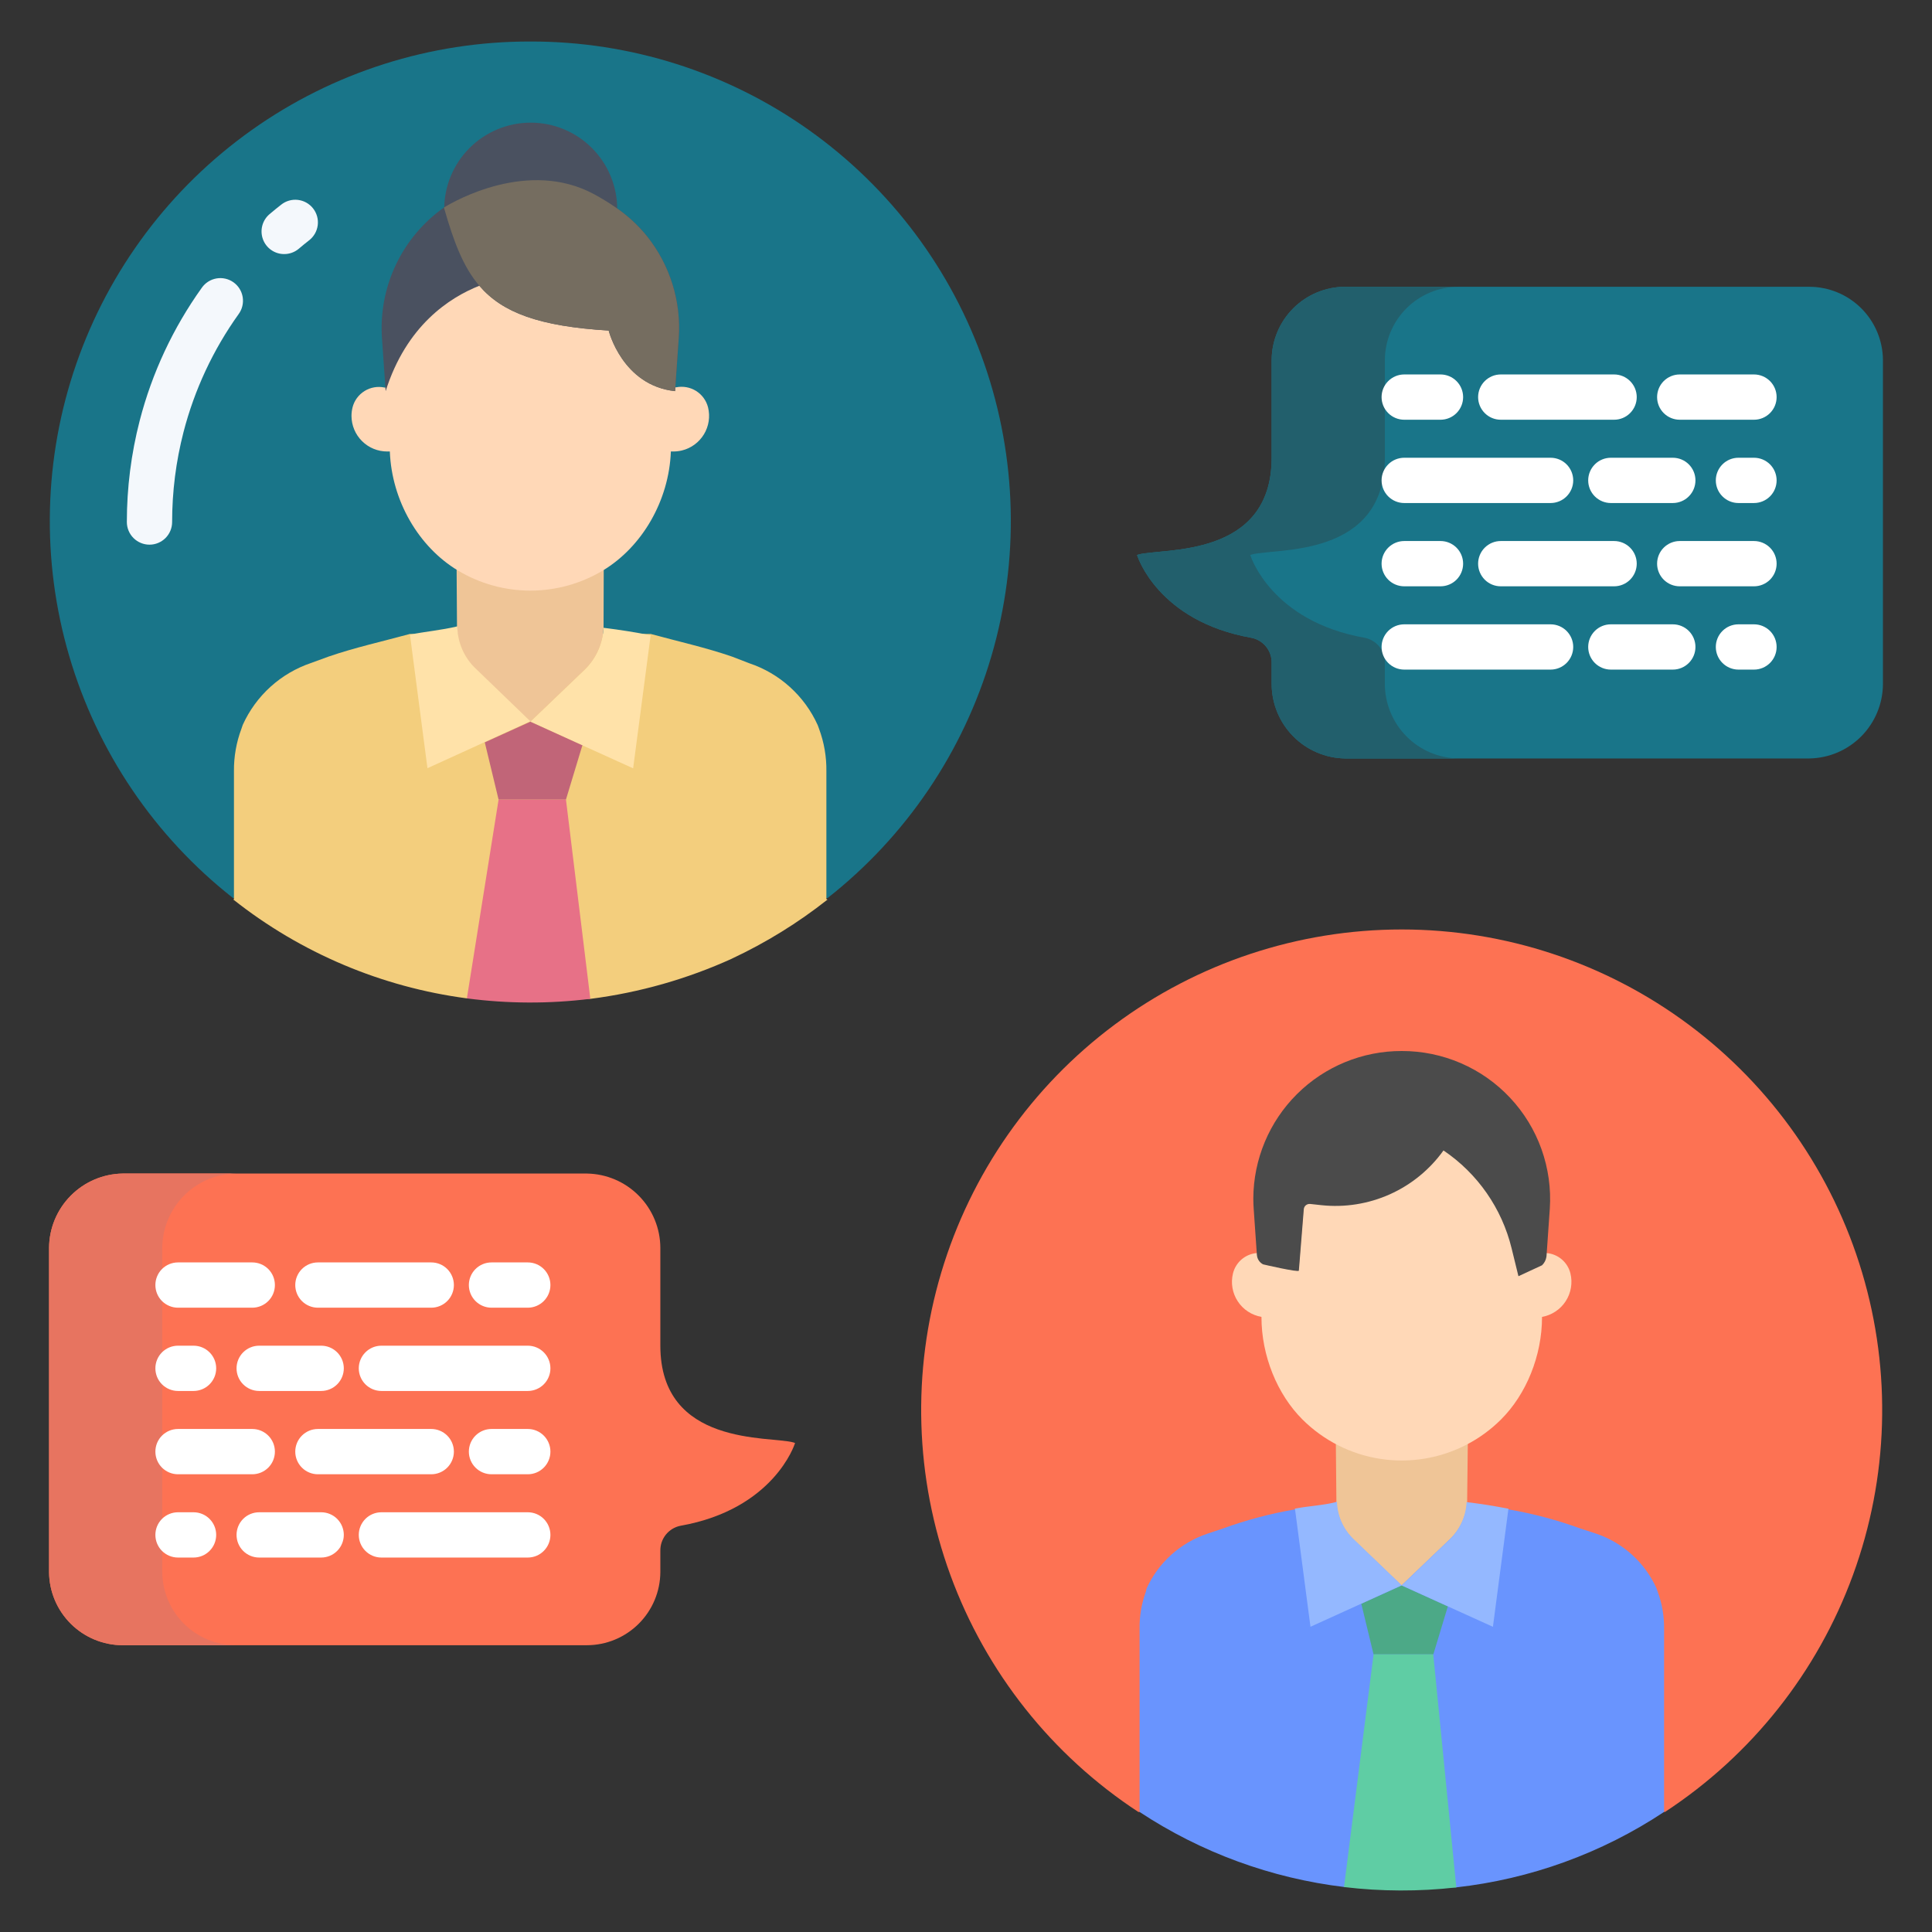 <svg width="87" height="87" viewBox="0 0 87 87" fill="none" xmlns="http://www.w3.org/2000/svg">
<rect x="0" y="0" width="87" height="87" fill="#333333" stroke="none"/>
<path d="M23.881 1.869C19.386 1.86 15.001 3.253 11.336 5.855C7.671 8.457 4.91 12.137 3.436 16.383C1.963 20.629 1.851 25.229 3.117 29.542C4.382 33.855 6.962 37.665 10.496 40.441H37.266C40.8 37.665 43.38 33.855 44.645 29.542C45.911 25.229 45.799 20.629 44.325 16.383C42.852 12.137 40.09 8.457 36.425 5.855C32.761 3.253 28.375 1.86 23.881 1.869Z" fill="#197589"/>
<path d="M63.119 41.855C58.46 41.855 53.926 43.359 50.19 46.143C46.454 48.927 43.717 52.843 42.385 57.307C41.052 61.772 41.197 66.547 42.796 70.923C44.396 75.299 47.365 79.042 51.262 81.595L74.978 81.593C78.875 79.04 81.843 75.297 83.442 70.921C85.042 66.545 85.186 61.77 83.853 57.306C82.521 52.842 79.784 48.927 76.048 46.143C72.312 43.359 67.778 41.855 63.119 41.855Z" fill="#FD7253"/>
<path d="M37.213 40.489V34.732C37.222 34.079 37.11 33.429 36.882 32.817C36.859 32.759 36.844 32.702 36.818 32.644C36.524 31.995 36.099 31.414 35.571 30.937C35.043 30.459 34.422 30.096 33.746 29.869L32.965 29.568C31.767 29.155 30.543 28.887 29.301 28.547H18.459C17.216 28.887 15.991 29.155 14.792 29.568L14.01 29.854C13.334 30.082 12.712 30.447 12.183 30.925C11.654 31.404 11.229 31.986 10.934 32.636C10.909 32.694 10.897 32.755 10.873 32.813C10.643 33.426 10.528 34.077 10.535 34.732V40.489L10.508 40.509C13.549 42.914 17.184 44.451 21.027 44.958L26.599 44.978C28.8 44.695 30.945 44.085 32.965 43.167V43.165C34.495 42.448 35.938 41.557 37.264 40.509L37.213 40.489Z" fill="#F3CE7D"/>
<path d="M74.647 71.675C74.626 71.624 74.615 71.573 74.593 71.52C74.332 70.945 73.956 70.43 73.488 70.007C73.019 69.584 72.469 69.261 71.871 69.06L71.178 68.834C70.123 68.449 69.035 68.159 67.928 67.969H58.311C57.203 68.16 56.115 68.449 55.058 68.834L54.365 69.066C53.766 69.267 53.215 69.588 52.745 70.011C52.276 70.434 51.898 70.949 51.636 71.523C51.614 71.576 51.619 71.626 51.599 71.676C51.401 72.22 51.305 72.796 51.317 73.374V81.595C54.089 83.424 57.25 84.582 60.549 84.976L65.561 84.992C68.912 84.62 72.125 83.455 74.935 81.593V73.374C74.945 72.795 74.848 72.218 74.647 71.675Z" fill="#6994FE"/>
<path d="M81.478 12.914H60.57C59.696 12.916 58.858 13.264 58.239 13.881C57.62 14.498 57.269 15.335 57.264 16.209V20.61C57.264 25.162 52.343 24.669 51.272 24.97C51.201 24.99 51.182 25.011 51.218 25.033C51.218 25.033 52.14 27.978 56.359 28.722C56.617 28.774 56.849 28.916 57.014 29.121C57.18 29.326 57.268 29.583 57.264 29.847V30.807C57.267 31.686 57.615 32.53 58.234 33.156C58.852 33.782 59.691 34.14 60.57 34.154H81.478C82.358 34.14 83.198 33.782 83.817 33.156C84.436 32.531 84.786 31.687 84.791 30.807V16.205C84.783 15.331 84.431 14.495 83.811 13.879C83.19 13.263 82.352 12.916 81.478 12.914Z" fill="#197589"/>
<path d="M63.119 71.393L65.204 72.339L65.185 72.38L64.545 74.498H64.541H61.853H61.852L61.301 72.218L63.119 71.393Z" fill="#4CA987"/>
<path d="M65.578 84.978L65.58 84.992C63.899 85.182 62.201 85.177 60.521 84.976L60.525 84.954L61.853 74.498H64.541L65.578 84.978Z" fill="#5FCDA4"/>
<path d="M60.152 64.715L60.18 67.641C60.214 68.284 60.493 68.89 60.961 69.333L63.113 71.393L65.267 69.333C65.739 68.893 66.025 68.289 66.067 67.644L66.1 64.713L60.152 64.715Z" fill="#EFC597"/>
<path d="M66.078 67.646L66.042 67.644C66.011 68.285 65.735 68.89 65.27 69.333L63.119 71.393L67.228 73.257L67.918 68.004L67.93 67.942C67.316 67.819 66.699 67.721 66.078 67.646Z" fill="#94B8FF"/>
<path d="M60.973 69.328C60.74 69.109 60.552 68.847 60.42 68.555C60.288 68.263 60.215 67.949 60.205 67.629H60.198C59.564 67.799 58.936 67.81 58.31 67.936L58.322 68.001L59.012 73.255L63.119 71.389L60.973 69.328Z" fill="#94B8FF"/>
<path d="M35.728 64.954C34.657 64.655 29.736 65.148 29.736 60.594V56.193C29.733 55.313 29.385 54.47 28.766 53.844C28.148 53.218 27.309 52.86 26.43 52.846H5.522C4.642 52.86 3.802 53.219 3.183 53.845C2.563 54.471 2.214 55.314 2.209 56.195V70.793C2.216 71.668 2.568 72.504 3.189 73.121C3.809 73.737 4.648 74.084 5.522 74.086H26.43C27.304 74.084 28.142 73.737 28.761 73.12C29.38 72.504 29.731 71.667 29.736 70.793V69.831C29.732 69.568 29.819 69.312 29.984 69.107C30.149 68.901 30.38 68.76 30.638 68.708C34.857 67.962 35.789 65.017 35.789 65.017C35.824 64.995 35.799 64.975 35.728 64.954Z" fill="#FD7253"/>
<path d="M27.215 28.275L27.176 28.273C27.141 28.996 26.829 29.677 26.306 30.176L23.881 32.499L28.511 34.599L29.29 28.679L29.303 28.608C28.611 28.472 27.915 28.361 27.215 28.275Z" fill="#FFE2A9"/>
<path d="M20.561 25.488L20.579 28.27C20.615 28.994 20.928 29.677 21.453 30.176L23.877 32.499L26.304 30.176C26.829 29.678 27.142 28.997 27.179 28.273L27.188 25.318L20.561 25.488Z" fill="#EFC597"/>
<path d="M25.485 36L26.583 44.978C24.736 45.207 22.869 45.2 21.024 44.958L22.453 36H25.485Z" fill="#E77187"/>
<path d="M21.461 30.145C21.191 29.899 20.975 29.6 20.826 29.267C20.676 28.934 20.598 28.573 20.595 28.208H20.586C19.872 28.378 19.162 28.437 18.459 28.578L18.472 28.665L19.249 34.593L23.881 32.48L21.461 30.145Z" fill="#FFE2A9"/>
<path d="M23.881 32.499L26.231 33.567L26.21 33.612L25.487 36H25.485H22.453H22.45L21.83 33.429L23.881 32.499Z" fill="#C16578"/>
<path d="M66.045 65.053C64.853 65.673 63.495 65.898 62.166 65.696C60.837 65.493 59.608 64.873 58.655 63.925C57.512 62.788 56.805 61.046 56.805 59.311V59.301C56.589 59.264 56.382 59.182 56.199 59.062C56.015 58.942 55.858 58.785 55.738 58.601C55.618 58.418 55.536 58.211 55.499 57.995C55.462 57.779 55.47 57.557 55.522 57.344C55.583 57.096 55.72 56.874 55.914 56.709C56.109 56.544 56.35 56.445 56.604 56.426L56.613 56.424C56.63 56.498 56.663 56.566 56.709 56.625C56.755 56.684 56.814 56.732 56.881 56.766C56.881 56.766 58.48 57.14 58.489 57.048L58.711 54.282C58.714 54.248 58.723 54.215 58.739 54.185C58.754 54.154 58.776 54.128 58.802 54.106C58.828 54.084 58.858 54.067 58.89 54.057C58.922 54.046 58.956 54.043 58.99 54.045H58.997L59.5 54.1C60.553 54.213 61.617 54.044 62.584 53.612C63.551 53.179 64.385 52.497 65.002 51.636C66.536 52.672 67.63 54.243 68.069 56.042L68.376 57.3L69.439 56.807C69.545 56.705 69.615 56.571 69.637 56.426H69.639C69.893 56.446 70.133 56.545 70.327 56.71C70.521 56.875 70.658 57.097 70.718 57.344C70.77 57.557 70.777 57.778 70.74 57.994C70.703 58.21 70.622 58.416 70.502 58.599C70.382 58.783 70.226 58.94 70.043 59.06C69.86 59.181 69.654 59.263 69.439 59.301V59.311C69.439 61.046 68.732 62.788 67.588 63.925C67.134 64.377 66.614 64.758 66.045 65.053Z" fill="#FFD8B7"/>
<path d="M63.123 47.328C64.037 47.326 64.941 47.512 65.78 47.874C66.62 48.236 67.375 48.767 68 49.434C68.626 50.1 69.107 50.888 69.415 51.749C69.722 52.61 69.85 53.524 69.789 54.436L69.642 56.548C69.641 56.564 69.639 56.581 69.637 56.596C69.615 56.741 69.545 56.875 69.439 56.977L68.377 57.469L68.069 56.212C67.63 54.413 66.536 52.842 65.002 51.806C64.385 52.667 63.551 53.349 62.584 53.782C61.617 54.214 60.553 54.383 59.5 54.27L58.997 54.215H58.99C58.956 54.212 58.922 54.216 58.89 54.227C58.858 54.237 58.828 54.254 58.802 54.276C58.776 54.297 58.754 54.324 58.739 54.355C58.724 54.385 58.714 54.418 58.711 54.452L58.489 57.218C58.48 57.31 56.881 56.936 56.881 56.936C56.814 56.902 56.755 56.854 56.709 56.795C56.663 56.736 56.63 56.667 56.613 56.594C56.606 56.566 56.601 56.538 56.599 56.509L56.455 54.436C56.445 54.28 56.438 54.124 56.438 53.971C56.445 52.204 57.153 50.512 58.406 49.267C59.659 48.021 61.356 47.324 63.123 47.328Z" fill="#4B4B4B"/>
<path d="M31.884 18.343C31.935 18.548 31.944 18.761 31.913 18.969C31.881 19.177 31.808 19.378 31.699 19.558C31.59 19.738 31.446 19.895 31.276 20.02C31.106 20.145 30.913 20.235 30.708 20.285C30.581 20.316 30.45 20.331 30.319 20.331H30.21C30.127 22.547 28.916 24.625 27.148 25.691C26.163 26.282 25.036 26.595 23.887 26.596C22.738 26.596 21.611 26.285 20.625 25.694C18.846 24.627 17.638 22.54 17.555 20.331H17.441C17.015 20.333 16.606 20.165 16.304 19.865C16.001 19.566 15.83 19.158 15.828 18.732C15.828 18.601 15.844 18.47 15.876 18.343C15.954 18.037 16.148 17.774 16.416 17.608C16.684 17.442 17.006 17.385 17.315 17.451H17.366V17.444C18.299 14.491 20.236 13.232 21.585 12.698C22.62 13.905 24.268 14.525 27.41 14.715C27.41 14.715 28.023 17.191 30.399 17.442H30.445C30.755 17.379 31.077 17.437 31.345 17.604C31.613 17.772 31.806 18.037 31.884 18.343Z" fill="#FFD8B7"/>
<path d="M27.794 9.419L27.73 9.514C27.414 9.296 27.087 9.095 26.749 8.914C23.796 7.319 20.476 9.22 20.035 9.489L20.003 9.419C20.003 8.386 20.414 7.395 21.144 6.664C21.875 5.934 22.866 5.523 23.899 5.523C24.932 5.523 25.923 5.934 26.653 6.664C27.384 7.395 27.794 8.386 27.794 9.419Z" fill="#4A5160"/>
<path d="M29.138 10.641C28.735 10.142 28.26 9.705 27.73 9.344C27.414 9.126 27.087 8.926 26.749 8.744C23.796 7.149 20.476 9.05 20.035 9.319C20.003 9.337 19.986 9.349 19.986 9.349C19.056 10.009 18.311 10.896 17.824 11.927C17.336 12.957 17.122 14.096 17.201 15.234L17.366 17.614C18.299 14.661 20.236 13.402 21.585 12.868C22.62 14.075 24.268 14.695 27.41 14.885C27.41 14.885 28.023 17.361 30.399 17.613L30.564 15.234C30.682 13.578 30.173 11.938 29.138 10.641Z" fill="#4A5160"/>
<path d="M29.138 10.641C30.173 11.938 30.682 13.578 30.564 15.234L30.399 17.613C28.023 17.361 27.41 14.885 27.41 14.885C24.268 14.695 22.62 14.075 21.585 12.868C20.853 12.015 20.428 10.872 20 9.376C19.996 9.367 19.992 9.358 19.986 9.349C19.986 9.349 20.003 9.337 20.035 9.319C20.476 9.05 23.796 7.149 26.749 8.744C27.087 8.926 27.414 9.126 27.73 9.344C28.26 9.705 28.735 10.142 29.138 10.641Z" fill="#756D60"/>
<path d="M62.361 30.807V29.847C62.366 29.584 62.279 29.327 62.114 29.121C61.949 28.916 61.718 28.774 61.46 28.722C57.241 27.978 56.316 25.033 56.316 25.033C56.28 25.011 56.295 24.99 56.367 24.97C57.438 24.669 62.362 25.162 62.362 20.61V16.209C62.367 15.335 62.718 14.498 63.337 13.881C63.956 13.264 64.794 12.916 65.668 12.914H60.57C59.696 12.916 58.858 13.264 58.239 13.881C57.62 14.498 57.269 15.335 57.264 16.209V20.61C57.264 25.162 52.343 24.669 51.272 24.97C51.201 24.99 51.182 25.011 51.218 25.033C51.218 25.033 52.14 27.978 56.359 28.722C56.617 28.774 56.849 28.916 57.014 29.121C57.18 29.326 57.268 29.583 57.264 29.847V30.807C57.267 31.686 57.615 32.53 58.234 33.156C58.852 33.782 59.691 34.14 60.57 34.154H65.668C64.788 34.14 63.949 33.782 63.331 33.156C62.713 32.53 62.365 31.686 62.361 30.807Z" fill="#225F6C"/>
<path d="M7.307 70.793V56.195C7.312 55.314 7.661 54.471 8.28 53.845C8.9 53.219 9.74 52.86 10.62 52.846H5.522C4.642 52.86 3.802 53.219 3.183 53.845C2.563 54.471 2.214 55.314 2.209 56.195V70.793C2.216 71.668 2.568 72.504 3.189 73.121C3.809 73.737 4.648 74.084 5.522 74.086H10.62C9.745 74.084 8.907 73.737 8.286 73.121C7.666 72.504 7.314 71.668 7.307 70.793Z" fill="#E77460"/>
<path d="M78.984 22.652H78.284C78.014 22.652 77.755 22.544 77.564 22.353C77.372 22.162 77.265 21.903 77.265 21.632C77.265 21.362 77.372 21.103 77.564 20.911C77.755 20.72 78.014 20.613 78.284 20.613H78.984C79.254 20.613 79.513 20.72 79.705 20.911C79.896 21.103 80.003 21.362 80.003 21.632C80.003 21.903 79.896 22.162 79.705 22.353C79.513 22.544 79.254 22.652 78.984 22.652Z" fill="white"/>
<path d="M75.329 22.652H72.538C72.268 22.652 72.008 22.544 71.817 22.353C71.626 22.162 71.518 21.903 71.518 21.632C71.518 21.362 71.626 21.103 71.817 20.911C72.008 20.72 72.268 20.613 72.538 20.613H75.329C75.599 20.613 75.858 20.72 76.049 20.911C76.241 21.103 76.348 21.362 76.348 21.632C76.348 21.903 76.241 22.162 76.049 22.353C75.858 22.544 75.599 22.652 75.329 22.652Z" fill="white"/>
<path d="M69.824 22.652H63.234C62.964 22.652 62.704 22.544 62.513 22.353C62.322 22.162 62.214 21.903 62.214 21.632C62.214 21.362 62.322 21.103 62.513 20.911C62.704 20.72 62.964 20.613 63.234 20.613H69.824C70.095 20.613 70.354 20.72 70.545 20.911C70.736 21.103 70.844 21.362 70.844 21.632C70.844 21.903 70.736 22.162 70.545 22.353C70.354 22.544 70.095 22.652 69.824 22.652Z" fill="white"/>
<path d="M78.984 18.901H75.64C75.37 18.901 75.111 18.794 74.919 18.602C74.728 18.411 74.621 18.152 74.621 17.882C74.621 17.611 74.728 17.352 74.919 17.161C75.111 16.97 75.37 16.862 75.64 16.862H78.984C79.254 16.862 79.513 16.97 79.705 17.161C79.896 17.352 80.003 17.611 80.003 17.882C80.003 18.152 79.896 18.411 79.705 18.602C79.513 18.794 79.254 18.901 78.984 18.901Z" fill="white"/>
<path d="M72.684 18.901H67.581C67.31 18.901 67.051 18.794 66.86 18.602C66.669 18.411 66.561 18.152 66.561 17.882C66.561 17.611 66.669 17.352 66.86 17.161C67.051 16.97 67.31 16.862 67.581 16.862H72.684C72.955 16.862 73.214 16.97 73.405 17.161C73.596 17.352 73.704 17.611 73.704 17.882C73.704 18.152 73.596 18.411 73.405 18.602C73.214 18.794 72.955 18.901 72.684 18.901Z" fill="white"/>
<path d="M64.867 18.901H63.234C62.964 18.901 62.704 18.794 62.513 18.602C62.322 18.411 62.214 18.152 62.214 17.882C62.214 17.611 62.322 17.352 62.513 17.161C62.704 16.97 62.964 16.862 63.234 16.862H64.867C65.137 16.862 65.397 16.97 65.588 17.161C65.779 17.352 65.886 17.611 65.886 17.882C65.886 18.152 65.779 18.411 65.588 18.602C65.397 18.794 65.137 18.901 64.867 18.901Z" fill="white"/>
<path d="M78.984 26.402H75.64C75.37 26.402 75.111 26.295 74.919 26.104C74.728 25.912 74.621 25.653 74.621 25.383C74.621 25.112 74.728 24.853 74.919 24.662C75.111 24.471 75.37 24.363 75.64 24.363H78.984C79.254 24.363 79.513 24.471 79.705 24.662C79.896 24.853 80.003 25.112 80.003 25.383C80.003 25.653 79.896 25.912 79.705 26.104C79.513 26.295 79.254 26.402 78.984 26.402Z" fill="white"/>
<path d="M72.684 26.402H67.581C67.31 26.402 67.051 26.295 66.86 26.104C66.669 25.912 66.561 25.653 66.561 25.383C66.561 25.112 66.669 24.853 66.86 24.662C67.051 24.471 67.31 24.363 67.581 24.363H72.684C72.955 24.363 73.214 24.471 73.405 24.662C73.596 24.853 73.704 25.112 73.704 25.383C73.704 25.653 73.596 25.912 73.405 26.104C73.214 26.295 72.955 26.402 72.684 26.402Z" fill="white"/>
<path d="M64.867 26.402H63.234C62.964 26.402 62.704 26.295 62.513 26.104C62.322 25.912 62.214 25.653 62.214 25.383C62.214 25.112 62.322 24.853 62.513 24.662C62.704 24.471 62.964 24.363 63.234 24.363H64.867C65.137 24.363 65.397 24.471 65.588 24.662C65.779 24.853 65.886 25.112 65.886 25.383C65.886 25.653 65.779 25.912 65.588 26.104C65.397 26.295 65.137 26.402 64.867 26.402Z" fill="white"/>
<path d="M78.984 30.153H78.284C78.014 30.153 77.755 30.045 77.564 29.854C77.372 29.663 77.265 29.404 77.265 29.133C77.265 28.863 77.372 28.604 77.564 28.412C77.755 28.221 78.014 28.114 78.284 28.114H78.984C79.254 28.114 79.513 28.221 79.705 28.412C79.896 28.604 80.003 28.863 80.003 29.133C80.003 29.404 79.896 29.663 79.705 29.854C79.513 30.045 79.254 30.153 78.984 30.153Z" fill="white"/>
<path d="M75.329 30.153H72.538C72.268 30.153 72.008 30.045 71.817 29.854C71.626 29.663 71.518 29.404 71.518 29.133C71.518 28.863 71.626 28.604 71.817 28.412C72.008 28.221 72.268 28.114 72.538 28.114H75.329C75.599 28.114 75.858 28.221 76.049 28.412C76.241 28.604 76.348 28.863 76.348 29.133C76.348 29.404 76.241 29.663 76.049 29.854C75.858 30.045 75.599 30.153 75.329 30.153Z" fill="white"/>
<path d="M69.824 30.153H63.234C62.964 30.153 62.704 30.045 62.513 29.854C62.322 29.663 62.214 29.404 62.214 29.133C62.214 28.863 62.322 28.604 62.513 28.412C62.704 28.221 62.964 28.114 63.234 28.114H69.824C70.095 28.114 70.354 28.221 70.545 28.412C70.736 28.604 70.844 28.863 70.844 29.133C70.844 29.404 70.736 29.663 70.545 29.854C70.354 30.045 70.095 30.153 69.824 30.153Z" fill="white"/>
<path d="M12.797 11.441C12.588 11.442 12.384 11.378 12.213 11.258C12.042 11.139 11.912 10.969 11.84 10.773C11.768 10.577 11.758 10.364 11.811 10.162C11.864 9.96 11.978 9.779 12.137 9.644C12.308 9.499 12.483 9.356 12.658 9.22C12.763 9.135 12.884 9.072 13.013 9.035C13.143 8.997 13.278 8.986 13.412 9.001C13.546 9.017 13.676 9.058 13.794 9.124C13.911 9.19 14.015 9.278 14.098 9.384C14.181 9.49 14.243 9.612 14.279 9.742C14.315 9.871 14.325 10.007 14.308 10.141C14.291 10.275 14.248 10.404 14.181 10.521C14.114 10.638 14.025 10.741 13.918 10.823C13.763 10.944 13.608 11.071 13.456 11.2C13.272 11.356 13.039 11.442 12.797 11.441Z" fill="#F4F8FC"/>
<path d="M6.732 24.527C6.462 24.527 6.202 24.419 6.011 24.228C5.82 24.037 5.712 23.778 5.712 23.507C5.712 21.967 5.906 20.432 6.291 18.941C6.847 16.791 7.795 14.764 9.087 12.959C9.164 12.848 9.263 12.754 9.376 12.682C9.49 12.61 9.617 12.561 9.75 12.538C9.883 12.515 10.019 12.519 10.15 12.549C10.281 12.579 10.405 12.635 10.515 12.713C10.625 12.792 10.718 12.891 10.789 13.005C10.86 13.12 10.907 13.247 10.929 13.38C10.95 13.513 10.945 13.649 10.914 13.78C10.883 13.911 10.825 14.035 10.746 14.144C9.6 15.745 8.759 17.545 8.265 19.452C7.923 20.777 7.751 22.139 7.751 23.507C7.751 23.778 7.644 24.037 7.453 24.228C7.262 24.419 7.002 24.527 6.732 24.527Z" fill="#F4F8FC"/>
<path d="M8.715 62.637H8.016C7.746 62.637 7.487 62.529 7.295 62.338C7.104 62.147 6.997 61.888 6.997 61.617C6.997 61.347 7.104 61.088 7.295 60.897C7.487 60.705 7.746 60.598 8.016 60.598H8.715C8.986 60.598 9.245 60.705 9.436 60.897C9.628 61.088 9.735 61.347 9.735 61.617C9.735 61.888 9.628 62.147 9.436 62.338C9.245 62.529 8.986 62.637 8.715 62.637Z" fill="white"/>
<path d="M14.462 62.637H11.671C11.401 62.637 11.142 62.529 10.95 62.338C10.759 62.147 10.652 61.888 10.652 61.617C10.652 61.347 10.759 61.088 10.95 60.897C11.142 60.705 11.401 60.598 11.671 60.598H14.462C14.732 60.598 14.992 60.705 15.183 60.897C15.374 61.088 15.482 61.347 15.482 61.617C15.482 61.888 15.374 62.147 15.183 62.338C14.992 62.529 14.732 62.637 14.462 62.637Z" fill="white"/>
<path d="M23.766 62.637H17.176C16.905 62.637 16.646 62.529 16.455 62.338C16.264 62.147 16.156 61.888 16.156 61.617C16.156 61.347 16.264 61.088 16.455 60.897C16.646 60.705 16.905 60.598 17.176 60.598H23.766C24.037 60.598 24.296 60.705 24.487 60.897C24.678 61.088 24.786 61.347 24.786 61.617C24.786 61.888 24.678 62.147 24.487 62.338C24.296 62.529 24.037 62.637 23.766 62.637Z" fill="white"/>
<path d="M11.36 58.887H8.016C7.746 58.887 7.487 58.779 7.295 58.588C7.104 58.397 6.997 58.138 6.997 57.867C6.997 57.597 7.104 57.337 7.295 57.146C7.487 56.955 7.746 56.848 8.016 56.848H11.36C11.63 56.848 11.889 56.955 12.081 57.146C12.272 57.337 12.379 57.597 12.379 57.867C12.379 58.138 12.272 58.397 12.081 58.588C11.889 58.779 11.63 58.887 11.36 58.887Z" fill="white"/>
<path d="M19.419 58.887H14.316C14.045 58.887 13.786 58.779 13.595 58.588C13.404 58.397 13.296 58.138 13.296 57.867C13.296 57.597 13.404 57.337 13.595 57.146C13.786 56.955 14.045 56.848 14.316 56.848H19.419C19.69 56.848 19.949 56.955 20.14 57.146C20.331 57.337 20.439 57.597 20.439 57.867C20.439 58.138 20.331 58.397 20.14 58.588C19.949 58.779 19.69 58.887 19.419 58.887Z" fill="white"/>
<path d="M23.766 58.887H22.133C21.863 58.887 21.603 58.779 21.412 58.588C21.221 58.397 21.113 58.138 21.113 57.867C21.113 57.597 21.221 57.337 21.412 57.146C21.603 56.955 21.863 56.848 22.133 56.848H23.766C24.037 56.848 24.296 56.955 24.487 57.146C24.678 57.337 24.786 57.597 24.786 57.867C24.786 58.138 24.678 58.397 24.487 58.588C24.296 58.779 24.037 58.887 23.766 58.887Z" fill="white"/>
<path d="M11.36 66.388H8.016C7.746 66.388 7.487 66.28 7.295 66.089C7.104 65.898 6.997 65.638 6.997 65.368C6.997 65.097 7.104 64.838 7.295 64.647C7.487 64.456 7.746 64.348 8.016 64.348H11.36C11.63 64.348 11.889 64.456 12.081 64.647C12.272 64.838 12.379 65.097 12.379 65.368C12.379 65.638 12.272 65.898 12.081 66.089C11.889 66.28 11.63 66.388 11.36 66.388Z" fill="white"/>
<path d="M19.419 66.388H14.316C14.045 66.388 13.786 66.28 13.595 66.089C13.404 65.898 13.296 65.638 13.296 65.368C13.296 65.097 13.404 64.838 13.595 64.647C13.786 64.456 14.045 64.348 14.316 64.348H19.419C19.69 64.348 19.949 64.456 20.14 64.647C20.331 64.838 20.439 65.097 20.439 65.368C20.439 65.638 20.331 65.898 20.14 66.089C19.949 66.28 19.69 66.388 19.419 66.388Z" fill="white"/>
<path d="M23.766 66.388H22.133C21.863 66.388 21.603 66.28 21.412 66.089C21.221 65.898 21.113 65.638 21.113 65.368C21.113 65.097 21.221 64.838 21.412 64.647C21.603 64.456 21.863 64.348 22.133 64.348H23.766C24.037 64.348 24.296 64.456 24.487 64.647C24.678 64.838 24.786 65.097 24.786 65.368C24.786 65.638 24.678 65.898 24.487 66.089C24.296 66.28 24.037 66.388 23.766 66.388Z" fill="white"/>
<path d="M8.715 70.138H8.016C7.746 70.138 7.487 70.031 7.295 69.839C7.104 69.648 6.997 69.389 6.997 69.118C6.997 68.848 7.104 68.589 7.295 68.397C7.487 68.206 7.746 68.099 8.016 68.099H8.715C8.986 68.099 9.245 68.206 9.436 68.397C9.628 68.589 9.735 68.848 9.735 69.118C9.735 69.389 9.628 69.648 9.436 69.839C9.245 70.031 8.986 70.138 8.715 70.138Z" fill="white"/>
<path d="M14.462 70.138H11.671C11.401 70.138 11.142 70.031 10.95 69.839C10.759 69.648 10.652 69.389 10.652 69.118C10.652 68.848 10.759 68.589 10.95 68.397C11.142 68.206 11.401 68.099 11.671 68.099H14.462C14.732 68.099 14.992 68.206 15.183 68.397C15.374 68.589 15.482 68.848 15.482 69.118C15.482 69.389 15.374 69.648 15.183 69.839C14.992 70.031 14.732 70.138 14.462 70.138Z" fill="white"/>
<path d="M23.766 70.138H17.176C16.905 70.138 16.646 70.031 16.455 69.839C16.264 69.648 16.156 69.389 16.156 69.118C16.156 68.848 16.264 68.589 16.455 68.397C16.646 68.206 16.905 68.099 17.176 68.099H23.766C24.037 68.099 24.296 68.206 24.487 68.397C24.678 68.589 24.786 68.848 24.786 69.118C24.786 69.389 24.678 69.648 24.487 69.839C24.296 70.031 24.037 70.138 23.766 70.138Z" fill="white"/>
</svg>
